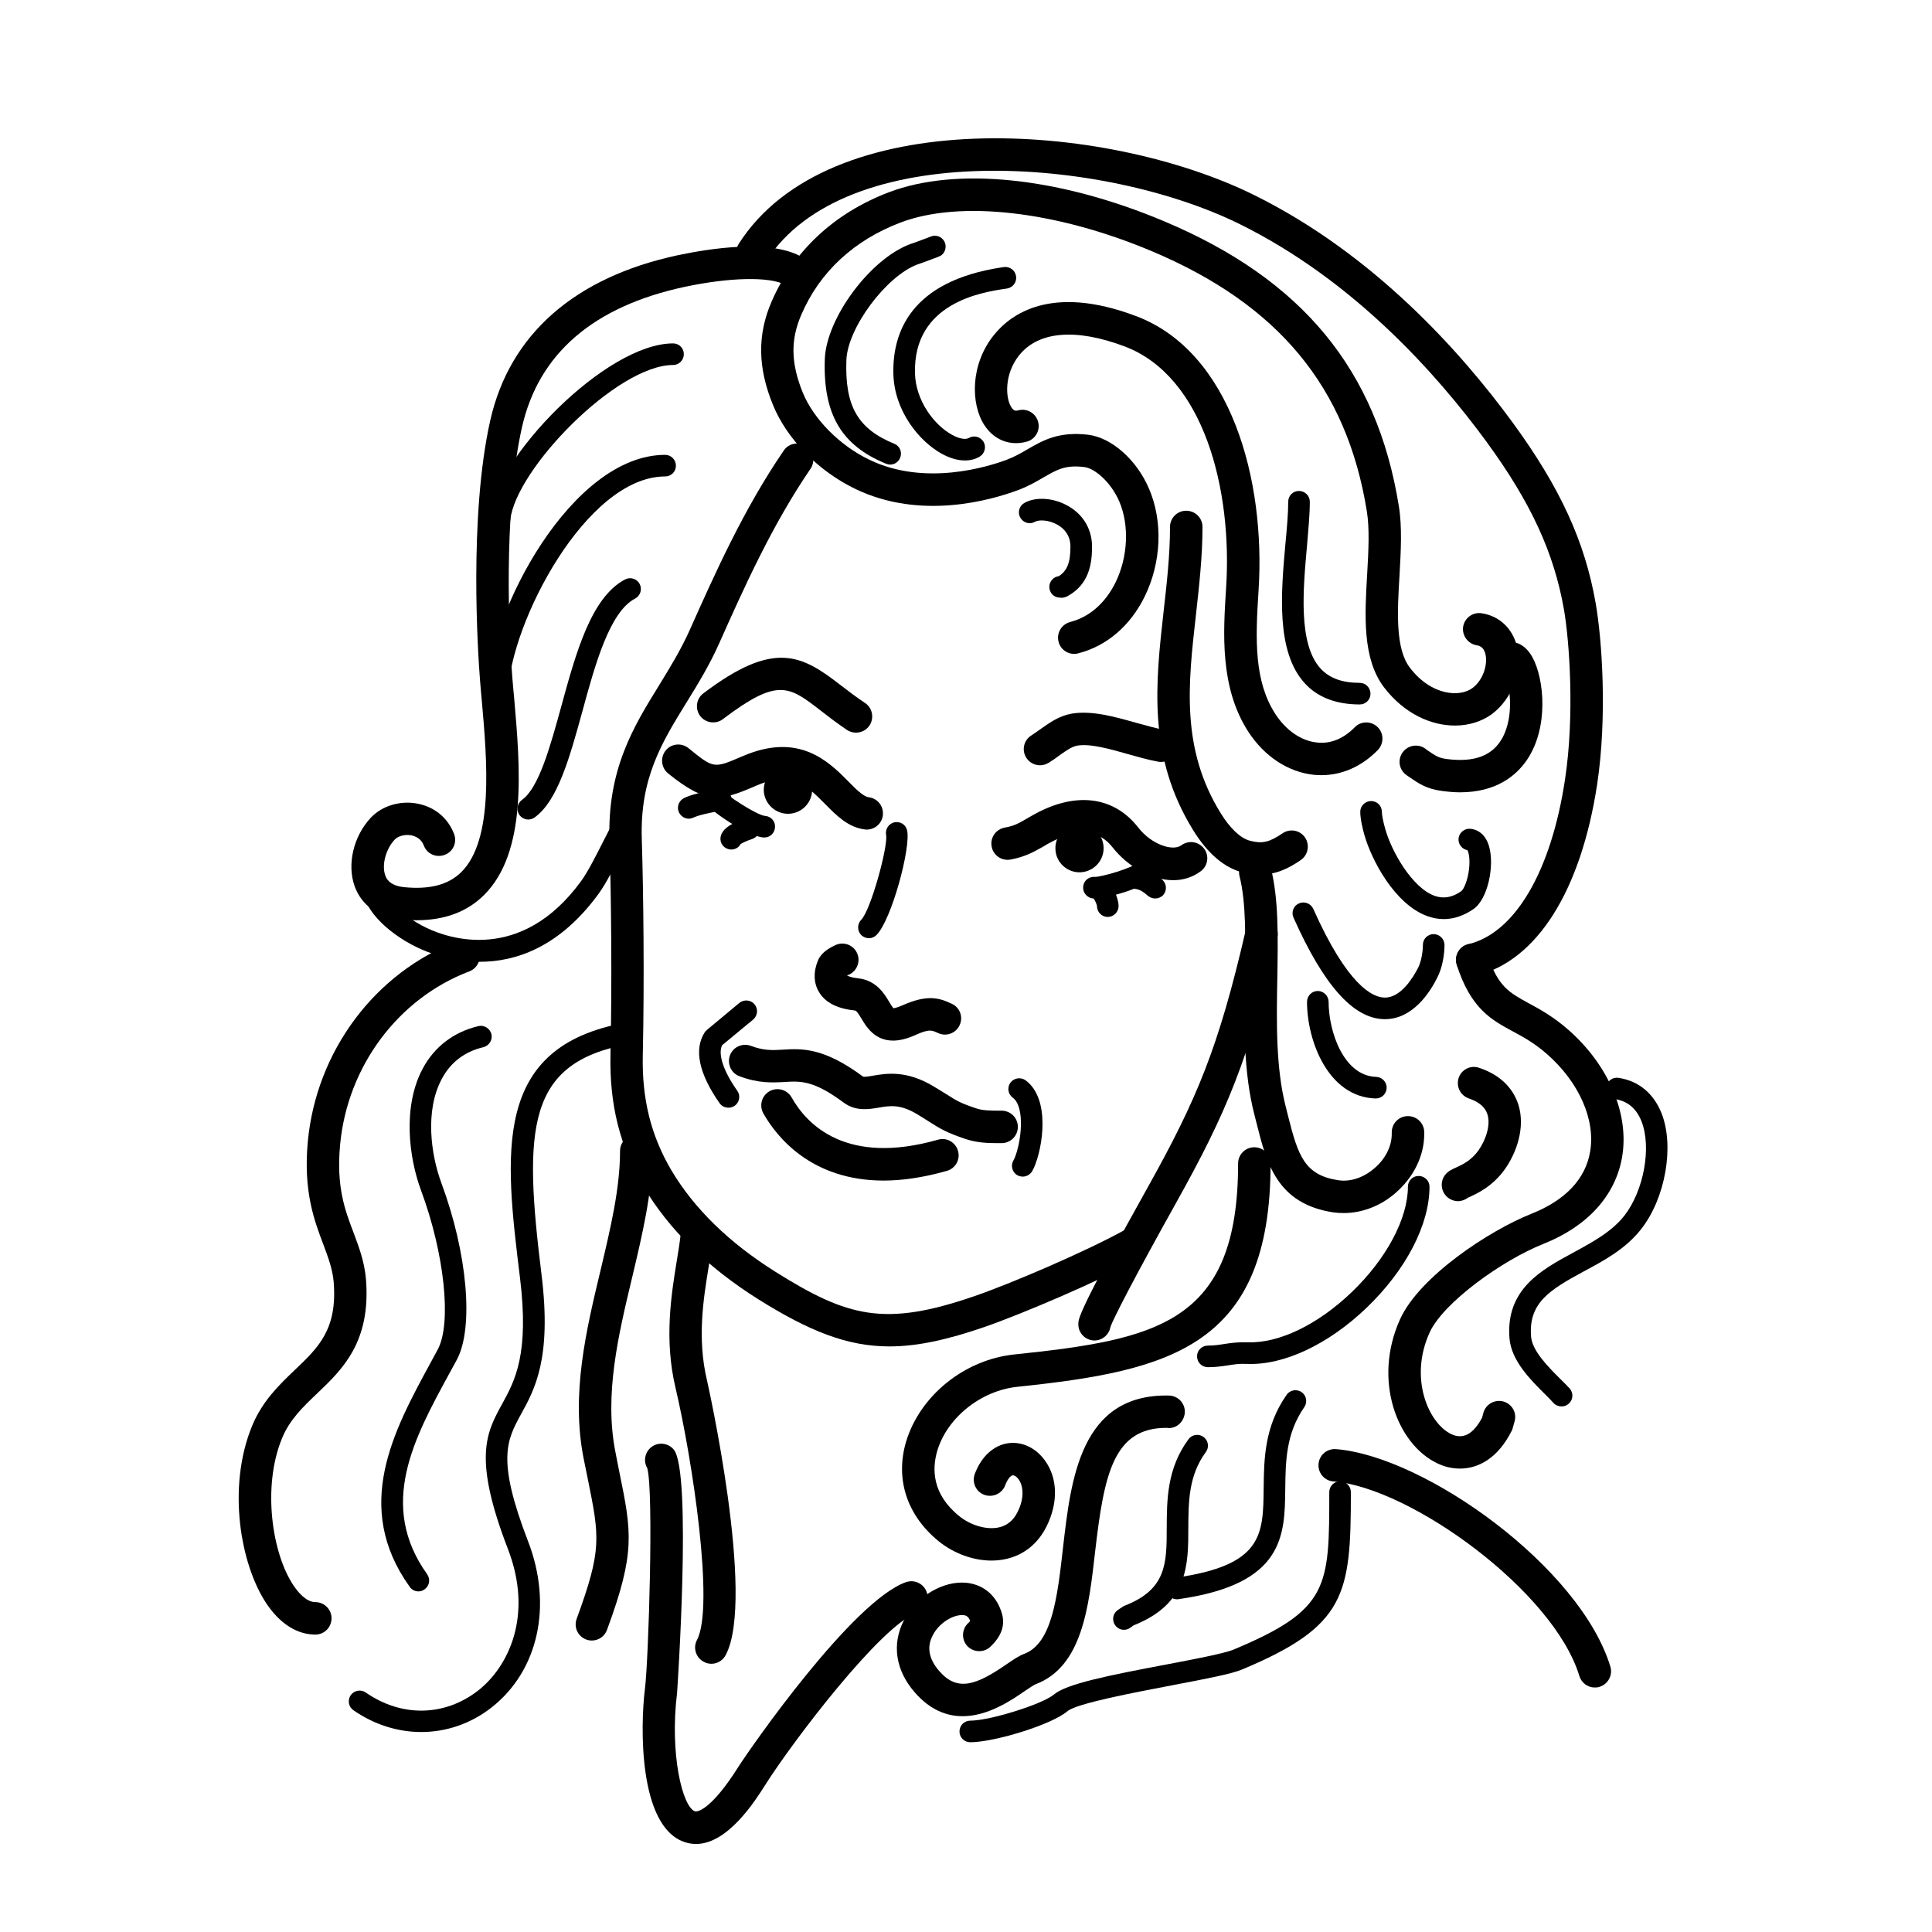 <?xml version="1.0" encoding="UTF-8"?>
<!DOCTYPE svg PUBLIC "-//W3C//DTD SVG 1.1//EN" "http://www.w3.org/Graphics/SVG/1.1/DTD/svg11.dtd">
<!-- Creator: CorelDRAW 2018 (64-Bit) -->
<svg xmlns="http://www.w3.org/2000/svg" xml:space="preserve" width="845px" height="845px" version="1.1" style="shape-rendering:geometricPrecision; text-rendering:geometricPrecision; image-rendering:optimizeQuality; fill-rule:evenodd; clip-rule:evenodd"
viewBox="0 0 117.19 117.19"
 xmlns:xlink="http://www.w3.org/1999/xlink">
 <defs>
  <style type="text/css">
   <![CDATA[
    .fil0 {fill:none}
    .fil2 {fill:black}
    .fil1 {fill:black;fill-rule:nonzero}
   ]]>
  </style>
 </defs>
 <g id="Слой_x0020_1">
  <rect class="fil0" width="117.19" height="117.19"/>
 </g>
 <g id="_1">
  <path class="fil1" d="M88.25 44.01c-1.44,0 -3.07,-0.71 -4.3,-2.32 -1.32,-1.74 -1.17,-4.36 -1.02,-6.89 0.08,-1.4 0.15,-2.72 -0.02,-3.78 -1.21,-7.53 -5.36,-12.55 -13.06,-15.79 -5.8,-2.44 -11.63,-3.1 -15.23,-1.73 -2.82,1.07 -4.9,3 -6.01,5.58 -0.67,1.54 -0.64,2.96 0.09,4.75 0.66,1.6 2.24,3.2 4.04,4.06 3.38,1.63 7.22,0.41 8.32,0 0.48,-0.18 0.86,-0.4 1.27,-0.64 0.92,-0.53 1.87,-1.09 3.67,-0.88 1.42,0.17 2.94,1.51 3.69,3.26 0.86,1.98 0.76,4.49 -0.26,6.56 -0.87,1.77 -2.3,3 -4.03,3.44 -0.52,0.14 -1.06,-0.18 -1.19,-0.7 -0.14,-0.53 0.18,-1.06 0.7,-1.2 1.17,-0.3 2.14,-1.15 2.76,-2.41 0.75,-1.54 0.84,-3.47 0.22,-4.91 -0.52,-1.19 -1.5,-2.01 -2.12,-2.08 -1.15,-0.14 -1.64,0.15 -2.46,0.62 -0.43,0.25 -0.92,0.54 -1.56,0.78 -1.65,0.61 -5.89,1.84 -9.86,-0.07 -2.25,-1.08 -4.16,-3.03 -5,-5.09 -0.93,-2.26 -0.96,-4.26 -0.09,-6.27 1.33,-3.07 3.79,-5.37 7.12,-6.64 4.11,-1.56 10.35,-0.91 16.69,1.76 8.39,3.53 12.91,9.02 14.24,17.28 0.21,1.28 0.12,2.77 0.04,4.21 -0.13,2.18 -0.26,4.43 0.63,5.59 1.29,1.7 3.04,1.81 3.8,1.23 0.67,-0.5 0.93,-1.46 0.78,-2.06 -0.1,-0.41 -0.34,-0.5 -0.53,-0.53 -0.53,-0.09 -0.9,-0.59 -0.82,-1.13 0.09,-0.53 0.59,-0.9 1.13,-0.81 1.06,0.16 1.86,0.91 2.13,1.99 0.36,1.46 -0.27,3.19 -1.51,4.12 -0.61,0.45 -1.4,0.7 -2.25,0.7z"/>
  <path class="fil1" d="M54 28.18c-0.09,0 -0.17,-0.02 -0.25,-0.05 -2.72,-1.11 -3.83,-3.01 -3.72,-6.34 0.09,-2.49 2.74,-6.07 5.17,-6.98l0.32 -0.11c0.32,-0.12 0.8,-0.29 0.91,-0.34 0.26,-0.12 0.59,-0.06 0.78,0.18 0.23,0.27 0.19,0.69 -0.08,0.92 -0.1,0.08 -0.1,0.08 -1.16,0.47l-0.32 0.11c-1.9,0.71 -4.24,3.85 -4.31,5.8 -0.1,2.8 0.69,4.17 2.91,5.08 0.33,0.13 0.49,0.51 0.35,0.85 -0.1,0.25 -0.34,0.41 -0.6,0.41z"/>
  <path class="fil1" d="M58.53 27.93c-0.45,0 -0.93,-0.14 -1.43,-0.42 -1.36,-0.76 -2.86,-2.6 -2.91,-4.84 -0.06,-2.48 1.03,-5.61 6.56,-6.45l0.13 -0.02c0.36,-0.05 0.7,0.19 0.75,0.55 0.06,0.36 -0.19,0.69 -0.54,0.75l-0.14 0.02c-1.38,0.21 -5.56,0.84 -5.45,5.12 0.04,1.65 1.15,3.13 2.24,3.73 0.42,0.24 0.82,0.31 1.02,0.2 0.31,-0.19 0.71,-0.08 0.9,0.23 0.18,0.31 0.07,0.72 -0.24,0.9 -0.26,0.16 -0.57,0.23 -0.89,0.23z"/>
  <path class="fil1" d="M80.15 47.02c-0.15,0 -0.29,-0.01 -0.44,-0.02 -1.56,-0.16 -3.02,-1.11 -4,-2.63 -1.73,-2.68 -1.51,-6 -1.34,-8.67 0.4,-6.01 -1.35,-12.88 -6.16,-14.69 -2.95,-1.11 -5.22,-0.92 -6.39,0.54 -0.9,1.12 -0.85,2.58 -0.47,3.16 0.15,0.23 0.27,0.22 0.42,0.18 0.52,-0.14 1.06,0.17 1.2,0.7 0.14,0.52 -0.17,1.06 -0.69,1.2 -1.02,0.28 -1.98,-0.1 -2.57,-1 -0.84,-1.29 -0.86,-3.69 0.58,-5.47 1.01,-1.26 3.47,-3.09 8.61,-1.15 5.76,2.16 7.88,9.92 7.44,16.66 -0.2,3.02 -0.26,5.5 1.02,7.48 0.65,1 1.58,1.64 2.54,1.73 0.82,0.09 1.6,-0.24 2.27,-0.92 0.37,-0.39 1,-0.4 1.39,-0.02 0.39,0.38 0.39,1 0.02,1.39 -0.97,1 -2.18,1.53 -3.43,1.53z"/>
  <path class="fil1" d="M76.44 53.05c-0.34,0 -0.7,-0.04 -1.1,-0.14 -1.1,-0.29 -2.1,-1.15 -2.97,-2.56 -2.78,-4.5 -2.27,-8.95 -1.79,-13.25 0.19,-1.68 0.39,-3.41 0.39,-5.14 0,-0.54 0.44,-0.98 0.98,-0.98 0.55,0 0.99,0.44 0.99,0.98 0,1.84 -0.21,3.63 -0.4,5.36 -0.47,4.16 -0.92,8.08 1.5,12 0.58,0.94 1.21,1.53 1.79,1.68 0.74,0.19 1.16,0.09 1.96,-0.45 0.45,-0.31 1.06,-0.2 1.37,0.25 0.3,0.45 0.19,1.06 -0.26,1.37 -0.77,0.53 -1.52,0.88 -2.46,0.88z"/>
  <path class="fil1" d="M88.56 48.06c-0.33,0 -0.69,-0.03 -1.07,-0.08 -0.97,-0.12 -1.46,-0.47 -2.04,-0.87l-0.13 -0.09c-0.45,-0.31 -0.56,-0.92 -0.25,-1.37 0.31,-0.44 0.92,-0.56 1.37,-0.25l0.13 0.1c0.51,0.35 0.68,0.47 1.18,0.54 1.68,0.22 2.79,-0.2 3.38,-1.28 0.76,-1.38 0.43,-3.37 0.12,-3.92 -0.35,-0.14 -0.6,-0.48 -0.61,-0.88 -0.02,-0.54 0.41,-1 0.95,-1.02 0.31,-0.01 0.91,0.1 1.37,0.94 0.71,1.3 1,4.26 -0.35,6.23 -0.64,0.93 -1.84,1.95 -4.05,1.95z"/>
  <g>
   <path class="fil1" d="M89.09 51.58l0 0 0 0zm-1.52 4.17c-0.33,0 -0.66,-0.06 -0.99,-0.18 -1.99,-0.72 -3.4,-3.42 -3.83,-4.96 -0.09,-0.32 -0.24,-0.93 -0.24,-1.37 0,-0.36 0.3,-0.65 0.66,-0.65 0.36,0 0.65,0.29 0.65,0.65 0,0.2 0.08,0.6 0.2,1.02 0.38,1.39 1.64,3.59 3,4.08 0.54,0.19 1.07,0.1 1.61,-0.28 0.15,-0.1 0.4,-0.64 0.48,-1.36 0.07,-0.63 -0.03,-1.01 -0.1,-1.13 -0.32,-0.06 -0.56,-0.35 -0.54,-0.69 0.03,-0.36 0.34,-0.63 0.7,-0.61 0.26,0.02 0.9,0.16 1.16,1.09 0.32,1.15 -0.06,3.15 -0.95,3.78 -0.58,0.4 -1.19,0.61 -1.81,0.61z"/>
  </g>
  <path class="fil1" d="M84.01 61.82c-0.02,0 -0.04,0 -0.06,0 -1.87,-0.04 -3.66,-2.06 -5.49,-6.16 -0.15,-0.33 0,-0.72 0.33,-0.86 0.33,-0.15 0.72,0 0.87,0.33 2.07,4.64 3.59,5.37 4.32,5.38 1,0.03 1.76,-1.26 2.04,-1.81 0.29,-0.58 0.29,-1.37 0.29,-1.37 -0.01,-0.37 0.28,-0.66 0.64,-0.67 0.36,0 0.66,0.28 0.67,0.65 0,0.11 0,1.12 -0.43,1.97 -0.47,0.96 -1.52,2.54 -3.18,2.54z"/>
  <path class="fil1" d="M81.51 73.58c-0.21,0 -0.42,-0.01 -0.63,-0.04 -3.43,-0.52 -4.05,-2.99 -4.65,-5.37l-0.13 -0.51c-0.69,-2.65 -0.64,-5.58 -0.59,-8.41 0.04,-2.32 0.08,-4.5 -0.32,-6.09 -0.14,-0.53 0.18,-1.06 0.71,-1.2 0.52,-0.13 1.06,0.19 1.19,0.71 0.47,1.85 0.43,4.16 0.39,6.61 -0.05,2.7 -0.1,5.5 0.52,7.89l0.13 0.52c0.61,2.42 1,3.59 3.05,3.9 0.72,0.11 1.52,-0.15 2.18,-0.72 0.67,-0.56 1.06,-1.34 1.06,-2.08l0 -0.11c0,-0.54 0.44,-0.98 0.98,-0.98 0.55,0 0.99,0.44 0.99,0.98l0 0.11c0,1.32 -0.64,2.62 -1.75,3.58 -0.91,0.79 -2.03,1.21 -3.13,1.21z"/>
  <path class="fil1" d="M83.45 66.63c0,0 -0.01,0 -0.02,0 -2.86,-0.09 -4.15,-3.48 -4.15,-5.86 0,-0.36 0.29,-0.66 0.65,-0.66 0.36,0 0.66,0.3 0.66,0.66 0,1.8 0.91,4.49 2.88,4.55 0.36,0.01 0.65,0.31 0.64,0.67 -0.01,0.36 -0.3,0.64 -0.66,0.64z"/>
  <path class="fil1" d="M63.09 46.42c-0.33,0 -0.65,-0.16 -0.84,-0.46 -0.29,-0.46 -0.15,-1.07 0.31,-1.35 0.21,-0.14 0.41,-0.28 0.59,-0.41 0.54,-0.38 1.09,-0.77 1.84,-0.91 1.22,-0.21 2.61,0.18 3.95,0.56 0.59,0.16 1.15,0.32 1.67,0.42 0.54,0.1 0.89,0.62 0.78,1.15 -0.1,0.53 -0.61,0.88 -1.15,0.78 -0.6,-0.11 -1.22,-0.29 -1.83,-0.46 -1.13,-0.32 -2.3,-0.65 -3.08,-0.51 -0.31,0.06 -0.63,0.28 -1.04,0.57 -0.21,0.16 -0.44,0.32 -0.68,0.47 -0.17,0.1 -0.35,0.15 -0.52,0.15z"/>
  <path class="fil1" d="M51.92 44.44c-0.18,0 -0.37,-0.05 -0.54,-0.16 -0.61,-0.41 -1.13,-0.81 -1.59,-1.17 -1.95,-1.51 -2.61,-2.01 -5.94,0.51 -0.43,0.33 -1.05,0.24 -1.38,-0.19 -0.32,-0.43 -0.24,-1.05 0.19,-1.37 4.31,-3.27 5.98,-2.32 8.33,-0.5 0.46,0.35 0.92,0.71 1.48,1.08 0.45,0.3 0.57,0.91 0.27,1.37 -0.19,0.28 -0.5,0.43 -0.82,0.43z"/>
  <path class="fil1" d="M52.58 50.32c-0.04,0 -0.09,0 -0.13,-0.01 -0.99,-0.12 -1.7,-0.83 -2.38,-1.52 -1.14,-1.15 -2.04,-2.06 -4.21,-1.13l-0.11 0.05c-2.06,0.88 -2.89,1.09 -5.23,-0.8 -0.42,-0.35 -0.48,-0.97 -0.14,-1.39 0.34,-0.42 0.96,-0.48 1.38,-0.14 1.53,1.24 1.53,1.24 3.21,0.52l0.12 -0.05c3.4,-1.45 5.19,0.36 6.38,1.56 0.44,0.45 0.9,0.91 1.23,0.95 0.54,0.07 0.92,0.56 0.85,1.1 -0.06,0.5 -0.49,0.86 -0.97,0.86z"/>
  <path class="fil1" d="M71.17 53.39c-1.35,0 -2.79,-0.85 -3.69,-2 -0.82,-1.04 -2.03,-1.17 -3.59,-0.38 -0.26,0.13 -0.47,0.25 -0.66,0.37 -0.54,0.3 -1.04,0.59 -1.94,0.76 -0.54,0.09 -1.05,-0.26 -1.14,-0.8 -0.1,-0.53 0.26,-1.04 0.79,-1.14 0.57,-0.1 0.83,-0.25 1.3,-0.52 0.22,-0.13 0.46,-0.27 0.77,-0.43 2.41,-1.22 4.6,-0.88 6.02,0.93 0.83,1.07 2.12,1.47 2.63,1.09 0.44,-0.32 1.05,-0.23 1.38,0.21 0.32,0.43 0.23,1.05 -0.21,1.37 -0.5,0.37 -1.07,0.54 -1.66,0.54z"/>
  <path class="fil1" d="M41.78 49.66c-0.24,0 -0.47,-0.14 -0.59,-0.37 -0.16,-0.32 -0.03,-0.71 0.3,-0.88 0.38,-0.19 1.07,-0.37 2.12,-0.54 0.36,-0.06 0.7,0.18 0.76,0.53 0.06,0.36 -0.18,0.7 -0.54,0.76 -1.23,0.21 -1.64,0.37 -1.76,0.43 -0.09,0.04 -0.19,0.07 -0.29,0.07z"/>
  <path class="fil1" d="M70.07 54.5c-0.16,0 -0.32,-0.06 -0.45,-0.17 -0.27,-0.25 -0.51,-0.38 -0.75,-0.41 -0.36,-0.03 -0.63,-0.35 -0.59,-0.71 0.03,-0.36 0.35,-0.62 0.71,-0.59 0.53,0.05 1.05,0.3 1.52,0.75 0.27,0.25 0.28,0.66 0.04,0.93 -0.13,0.13 -0.31,0.2 -0.48,0.2z"/>
  <path class="fil1" d="M54.17 63.12c-1.13,0 -1.64,-0.87 -1.92,-1.34 -0.26,-0.43 -0.31,-0.47 -0.42,-0.49 -1.06,-0.11 -1.79,-0.49 -2.16,-1.13 -0.32,-0.54 -0.34,-1.22 -0.05,-1.91 0.21,-0.49 0.69,-0.75 1.07,-0.93 0.5,-0.22 1.08,0 1.3,0.5 0.22,0.49 0,1.07 -0.49,1.3 -0.05,0.02 -0.09,0.03 -0.12,0.05 0,0 0,0 0,0 0.07,0.04 0.26,0.13 0.66,0.17 1.12,0.12 1.61,0.95 1.9,1.44 0.08,0.13 0.2,0.33 0.26,0.38 0,-0.01 0.16,-0.01 0.52,-0.17 1.51,-0.68 2.24,-0.46 2.93,-0.14l0.07 0.03c0.5,0.22 0.72,0.8 0.49,1.3 -0.22,0.49 -0.8,0.71 -1.29,0.49l-0.09 -0.04c-0.32,-0.14 -0.48,-0.22 -1.3,0.15 -0.53,0.24 -0.98,0.34 -1.36,0.34z"/>
  <path class="fil1" d="M60.54 69.34c-0.64,0 -1.29,-0.02 -2,-0.26 -1.14,-0.39 -1.47,-0.59 -2.18,-1.04 -0.19,-0.12 -0.42,-0.27 -0.72,-0.45 -1.04,-0.63 -1.68,-0.52 -2.36,-0.4 -0.62,0.1 -1.38,0.23 -2.12,-0.32 -1.81,-1.34 -2.59,-1.3 -3.57,-1.24 -0.74,0.04 -1.58,0.09 -2.74,-0.35 -0.51,-0.19 -0.76,-0.76 -0.57,-1.27 0.19,-0.51 0.76,-0.76 1.27,-0.57 0.77,0.29 1.28,0.27 1.93,0.23 1.16,-0.07 2.47,-0.14 4.85,1.62 0.06,0.05 0.28,0.02 0.61,-0.04 0.82,-0.14 2.05,-0.35 3.71,0.66 0.32,0.19 0.56,0.34 0.77,0.47 0.61,0.39 0.79,0.51 1.76,0.84 0.43,0.15 0.89,0.15 1.47,0.15l0.1 0c0.55,0 0.99,0.44 0.99,0.98 0,0.55 -0.44,0.99 -0.99,0.99l-0.1 0c-0.04,0 -0.07,0 -0.11,0z"/>
  <path class="fil1" d="M53.6 71.61c-4.43,0 -6.52,-2.7 -7.3,-4.08 -0.26,-0.47 -0.1,-1.07 0.38,-1.34 0.47,-0.26 1.07,-0.1 1.34,0.38 0.92,1.64 3.31,4.15 8.88,2.56 0.52,-0.15 1.06,0.15 1.21,0.68 0.15,0.52 -0.15,1.06 -0.67,1.21 -1.44,0.41 -2.72,0.59 -3.84,0.59z"/>
  <path class="fil1" d="M53.95 81.67c-2.55,0 -4.86,-0.92 -7.97,-2.87 -3.08,-1.94 -5.42,-4.24 -6.95,-6.83 -1.43,-2.43 -2.07,-4.98 -2,-8.02 0.1,-4.42 0.04,-9.83 -0.06,-12.98 -0.14,-4.3 1.46,-6.9 3.02,-9.42 0.64,-1.05 1.31,-2.13 1.85,-3.34 1.53,-3.43 3.27,-7.33 5.7,-10.88 0.3,-0.45 0.92,-0.56 1.36,-0.25 0.45,0.3 0.57,0.91 0.26,1.36 -2.33,3.41 -4.03,7.21 -5.53,10.57 -0.59,1.33 -1.29,2.47 -1.97,3.57 -1.53,2.48 -2.85,4.62 -2.73,8.33 0.1,3.18 0.16,8.63 0.06,13.08 -0.06,2.66 0.49,4.88 1.73,6.99 1.37,2.31 3.49,4.39 6.31,6.16 4.42,2.78 6.66,3.34 12.05,1.49 2.22,-0.76 6.79,-2.72 9.14,-4.02 0.48,-0.26 1.08,-0.08 1.34,0.39 0.26,0.48 0.09,1.07 -0.39,1.34 -2.48,1.36 -7.12,3.34 -9.45,4.15 -2.24,0.77 -4.06,1.18 -5.77,1.18z"/>
  <g>
   <path class="fil1" d="M67.37 80.35l0 0 0 0zm-0.98 0.96c-0.01,0 -0.02,0 -0.03,0 -0.54,-0.02 -0.97,-0.47 -0.95,-1.01 0,-0.31 0.02,-0.78 4.22,-8.3 2.94,-5.27 4.28,-8.41 5.93,-15.57 0.12,-0.53 0.65,-0.86 1.18,-0.74 0.53,0.13 0.86,0.65 0.74,1.18 -1.71,7.39 -3.1,10.64 -6.14,16.09 -2.53,4.53 -3.81,7.03 -3.98,7.52 -0.08,0.47 -0.49,0.83 -0.97,0.83z"/>
  </g>
  <path class="fil1" d="M25.27 55.82c-0.32,0 -0.65,-0.02 -1,-0.06 -1.35,-0.14 -2.33,-0.85 -2.75,-1.98 -0.49,-1.34 -0.08,-3.07 0.99,-4.2 0.68,-0.71 1.79,-1.04 2.83,-0.83 1.03,0.2 1.83,0.87 2.2,1.83 0.2,0.51 -0.05,1.08 -0.56,1.27 -0.51,0.2 -1.08,-0.05 -1.27,-0.56 -0.16,-0.42 -0.5,-0.56 -0.75,-0.62 -0.38,-0.07 -0.81,0.03 -1.02,0.26 -0.54,0.57 -0.8,1.55 -0.57,2.17 0.05,0.15 0.22,0.61 1.11,0.71 1.56,0.16 2.7,-0.13 3.49,-0.9 2,-1.96 1.57,-6.81 1.26,-10.35 -0.04,-0.44 -0.08,-0.86 -0.11,-1.26 -0.13,-1.62 -0.69,-9.99 0.62,-15.81 1.18,-5.21 5.12,-8.67 11.38,-10.01 1.94,-0.41 5.49,-0.96 7.41,0.05 0.48,0.25 0.67,0.85 0.42,1.33 -0.25,0.48 -0.85,0.66 -1.33,0.41 -0.96,-0.5 -3.36,-0.45 -6.09,0.13 -5.54,1.19 -8.86,4.05 -9.87,8.52 -0.97,4.3 -0.92,10.89 -0.58,15.23 0.03,0.39 0.07,0.8 0.11,1.23 0.36,4.15 0.81,9.32 -1.85,11.93 -1.01,1 -2.38,1.51 -4.07,1.51z"/>
  <path class="fil1" d="M30.3 32.15c-0.02,0 -0.04,0 -0.06,0 -0.36,-0.04 -0.63,-0.36 -0.59,-0.72 0.36,-3.65 7.1,-10.6 11.18,-10.6 0.36,0 0.65,0.29 0.65,0.65 0,0.36 -0.29,0.66 -0.65,0.66 -3.42,0 -9.57,6.34 -9.88,9.42 -0.03,0.34 -0.31,0.59 -0.65,0.59z"/>
  <path class="fil1" d="M30.16 42.63c0,0 -0.01,0 -0.02,0 -0.36,-0.01 -0.64,-0.31 -0.63,-0.68 0.16,-4.85 5.17,-14.36 10.84,-14.36 0.36,0 0.65,0.3 0.65,0.66 0,0.36 -0.29,0.65 -0.65,0.65 -4.79,0 -9.39,8.9 -9.53,13.1 -0.01,0.35 -0.3,0.63 -0.66,0.63z"/>
  <path class="fil1" d="M32.04 49.71c-0.2,0 -0.4,-0.1 -0.53,-0.27 -0.21,-0.3 -0.14,-0.71 0.15,-0.92 1.03,-0.73 1.72,-3.25 2.39,-5.69 0.89,-3.25 1.81,-6.6 3.86,-7.68 0.32,-0.17 0.72,-0.05 0.89,0.27 0.17,0.33 0.04,0.72 -0.28,0.89 -1.55,0.81 -2.43,4.03 -3.2,6.86 -0.77,2.79 -1.49,5.42 -2.9,6.42 -0.11,0.08 -0.25,0.12 -0.38,0.12z"/>
  <path class="fil1" d="M64.38 36.26c-0.04,0 -0.07,-0.01 -0.09,-0.01 -0.36,0 -0.64,-0.29 -0.64,-0.65 0,-0.33 0.25,-0.61 0.57,-0.65 0.51,-0.32 0.71,-0.83 0.71,-1.79 0,-0.72 -0.42,-1.12 -0.77,-1.32 -0.55,-0.32 -1.16,-0.32 -1.38,-0.19 -0.31,0.18 -0.71,0.07 -0.89,-0.25 -0.18,-0.31 -0.07,-0.71 0.24,-0.89 0.7,-0.4 1.81,-0.32 2.69,0.2 0.9,0.52 1.42,1.41 1.42,2.45 0,1.02 -0.17,2.29 -1.5,3.01 -0.14,0.07 -0.27,0.09 -0.36,0.09z"/>
  <path class="fil1" d="M82.48 42.73c-1.43,0 -2.56,-0.43 -3.34,-1.29 -1.76,-1.92 -1.43,-5.54 -1.17,-8.45 0.09,-0.95 0.17,-1.84 0.17,-2.56 0,-0.36 0.29,-0.65 0.65,-0.65 0.36,0 0.66,0.29 0.66,0.65 0,0.78 -0.09,1.7 -0.17,2.67 -0.24,2.66 -0.54,5.96 0.82,7.45 0.54,0.59 1.32,0.87 2.38,0.87 0.36,0 0.65,0.3 0.65,0.66 0,0.36 -0.29,0.65 -0.65,0.65z"/>
  <path class="fil1" d="M25.38 96.53c-0.21,0 -0.41,-0.1 -0.53,-0.28 -3.48,-4.86 -0.97,-9.47 1.24,-13.54l0.46 -0.85c0.86,-1.59 0.41,-5.83 -1.01,-9.65 -0.73,-1.96 -1.14,-5.07 0.1,-7.39 0.71,-1.33 1.88,-2.22 3.38,-2.58 0.35,-0.08 0.7,0.14 0.79,0.49 0.08,0.35 -0.14,0.7 -0.49,0.79 -1.14,0.27 -1.99,0.92 -2.52,1.92 -1.04,1.93 -0.66,4.61 -0.03,6.31 1.59,4.28 1.98,8.79 0.94,10.73l-0.47 0.86c-2.13,3.91 -4.33,7.95 -1.33,12.15 0.21,0.3 0.14,0.7 -0.15,0.91 -0.12,0.09 -0.25,0.13 -0.38,0.13z"/>
  <path class="fil1" d="M35.9 99.51c-0.11,0 -0.23,-0.02 -0.34,-0.06 -0.51,-0.19 -0.77,-0.75 -0.58,-1.26 1.54,-4.2 1.39,-4.94 0.67,-8.5 -0.08,-0.38 -0.16,-0.79 -0.25,-1.23 -0.77,-3.91 0.15,-7.75 1.04,-11.46 0.6,-2.53 1.17,-4.92 1.17,-7.19 0,-0.54 0.44,-0.98 0.99,-0.98 0.54,0 0.98,0.44 0.98,0.98 0,2.5 -0.63,5.12 -1.23,7.65 -0.84,3.51 -1.71,7.13 -1.02,10.62 0.08,0.44 0.17,0.84 0.24,1.22 0.74,3.63 0.99,4.85 -0.75,9.56 -0.14,0.4 -0.52,0.65 -0.92,0.65z"/>
  <path class="fil1" d="M43.15 100.92c-0.16,0 -0.32,-0.04 -0.46,-0.12 -0.48,-0.25 -0.67,-0.85 -0.41,-1.33 1.06,-2.01 -0.27,-10.9 -1.31,-15.31 -0.69,-2.92 -0.25,-5.63 0.07,-7.61 0.09,-0.56 0.18,-1.09 0.23,-1.54 0.05,-0.54 0.53,-0.93 1.07,-0.88 0.54,0.05 0.94,0.54 0.88,1.08 -0.05,0.5 -0.14,1.06 -0.24,1.66 -0.31,1.91 -0.7,4.3 -0.1,6.84 0.03,0.13 2.97,13.22 1.14,16.68 -0.18,0.34 -0.52,0.53 -0.87,0.53z"/>
  <path class="fil1" d="M60.14 94.66c-1.1,0 -2.27,-0.42 -3.2,-1.17 -1.93,-1.57 -2.65,-3.77 -1.98,-6.04 0.84,-2.79 3.53,-4.97 6.55,-5.29 8.68,-0.91 13.59,-1.89 13.59,-11.59 0,-0.54 0.44,-0.98 0.98,-0.98 0.55,0 0.99,0.44 0.99,0.98 0,11.11 -6.08,12.58 -15.36,13.55 -2.21,0.23 -4.26,1.87 -4.86,3.89 -0.31,1.06 -0.34,2.6 1.33,3.95 0.7,0.57 1.67,0.85 2.4,0.69 0.51,-0.11 0.89,-0.42 1.15,-0.95 0.44,-0.89 0.32,-1.6 0.06,-1.96 -0.13,-0.19 -0.28,-0.26 -0.36,-0.25 -0.12,0.01 -0.31,0.21 -0.46,0.61 -0.19,0.5 -0.76,0.76 -1.27,0.57 -0.51,-0.19 -0.76,-0.76 -0.57,-1.27 0.4,-1.06 1.15,-1.74 2.04,-1.86 0.84,-0.11 1.67,0.29 2.22,1.06 0.77,1.07 0.8,2.55 0.1,3.97 -0.53,1.07 -1.39,1.76 -2.49,2 -0.28,0.06 -0.57,0.09 -0.86,0.09z"/>
  <path class="fil1" d="M58.39 104.1c-0.96,0 -1.96,-0.37 -2.89,-1.43 -1.18,-1.34 -1.42,-2.94 -0.67,-4.39 0.75,-1.45 2.39,-2.42 3.81,-2.27 1.07,0.12 1.85,0.82 2.15,1.92 0.26,0.98 -0.43,1.68 -0.7,1.94 -0.38,0.38 -1,0.38 -1.39,0 -0.38,-0.38 -0.38,-1.01 0,-1.39 0.08,-0.07 0.12,-0.12 0.15,-0.16 -0.12,-0.32 -0.31,-0.34 -0.42,-0.35 -0.55,-0.05 -1.44,0.42 -1.85,1.22 -0.38,0.72 -0.24,1.45 0.4,2.18 1.1,1.26 2.24,0.85 4.09,-0.43 0.41,-0.28 0.73,-0.5 1.05,-0.62 1.7,-0.63 2.02,-3.45 2.36,-6.44 0.48,-4.16 1.05,-9.34 6.42,-9.23 0.55,0.01 0.98,0.46 0.97,1 -0.02,0.54 -0.46,1 -1.01,0.97 -0.04,-0.01 -0.07,-0.01 -0.11,-0.01 -3.22,0 -3.78,2.84 -4.32,7.49 -0.39,3.45 -0.8,7.01 -3.63,8.07 -0.1,0.04 -0.4,0.24 -0.62,0.39 -0.78,0.54 -2.22,1.54 -3.79,1.54z"/>
  <path class="fil1" d="M73.27 82.93c-0.37,0 -0.66,-0.29 -0.66,-0.66 0,-0.36 0.29,-0.65 0.66,-0.65 0.39,0 0.69,-0.05 1.01,-0.1 0.4,-0.06 0.82,-0.12 1.4,-0.1 1.9,0.07 4.26,-1.07 6.33,-3.06 2.09,-2.01 3.39,-4.45 3.39,-6.38 0,-0.36 0.29,-0.65 0.65,-0.65 0.36,0 0.66,0.29 0.66,0.65 0,2.3 -1.42,5.04 -3.8,7.33 -2.32,2.23 -5.04,3.52 -7.28,3.42 -0.46,-0.02 -0.78,0.03 -1.15,0.09 -0.34,0.05 -0.72,0.11 -1.21,0.11z"/>
  <path class="fil1" d="M88.56 89.08c-0.5,0 -0.97,-0.12 -1.38,-0.32 -2.42,-1.15 -3.94,-5.03 -2.25,-8.75 1.17,-2.57 5.38,-5.36 7.97,-6.39 2.04,-0.81 3.27,-2.1 3.55,-3.75 0.34,-1.94 -0.66,-4.21 -2.6,-5.92 -0.75,-0.66 -1.42,-1.03 -2.07,-1.38 -1.32,-0.71 -2.57,-1.39 -3.42,-4.05 -0.16,-0.52 0.13,-1.07 0.64,-1.23 0.52,-0.17 1.07,0.12 1.24,0.63 0.6,1.91 1.31,2.29 2.48,2.93 0.67,0.36 1.51,0.82 2.43,1.63 2.45,2.16 3.69,5.12 3.24,7.72 -0.41,2.33 -2.1,4.19 -4.77,5.25 -2.51,1 -6.07,3.56 -6.9,5.37 -1.27,2.78 -0.07,5.51 1.31,6.17 0.72,0.34 1.34,0 1.87,-1l0.08 -0.3c0.15,-0.52 0.69,-0.82 1.21,-0.68 0.53,0.15 0.83,0.69 0.68,1.21l-0.11 0.39c-0.01,0.06 -0.03,0.12 -0.06,0.17 -0.85,1.7 -2.05,2.3 -3.14,2.3z"/>
  <path class="fil1" d="M89.26 72.41c0,0.01 -0.01,0.01 -0.01,0.01 0,0 0.01,0 0.01,-0.01zm-0.83 0.45c-0.18,0 -0.37,-0.06 -0.54,-0.17 -0.45,-0.3 -0.57,-0.91 -0.28,-1.36 0.19,-0.28 0.44,-0.39 0.71,-0.51 0.37,-0.17 0.92,-0.42 1.36,-1.04 0.43,-0.61 0.76,-1.53 0.54,-2.2 -0.14,-0.43 -0.51,-0.74 -1.12,-0.95 -0.52,-0.18 -0.79,-0.73 -0.62,-1.25 0.17,-0.51 0.73,-0.79 1.24,-0.61 1.53,0.51 2.13,1.48 2.37,2.2 0.46,1.41 -0.11,2.96 -0.8,3.94 -0.75,1.06 -1.7,1.49 -2.16,1.7 -0.04,0.01 -0.06,0.03 -0.09,0.04 -0.17,0.13 -0.39,0.21 -0.61,0.21z"/>
  <path class="fil1" d="M94.72 85.31c-0.18,0 -0.36,-0.07 -0.49,-0.21 -0.14,-0.16 -0.32,-0.34 -0.52,-0.54 -0.86,-0.85 -2.04,-2.02 -2.15,-3.39 -0.23,-2.98 1.95,-4.15 3.87,-5.19 1.14,-0.62 2.33,-1.26 3.1,-2.24 1.18,-1.52 1.66,-4.14 1.04,-5.72 -0.3,-0.77 -0.84,-1.23 -1.6,-1.35 -0.35,-0.06 -0.6,-0.4 -0.54,-0.75 0.06,-0.36 0.4,-0.6 0.75,-0.54 1.23,0.19 2.13,0.95 2.61,2.16 0.78,1.99 0.23,5.13 -1.23,7 -0.94,1.21 -2.24,1.91 -3.51,2.59 -2.07,1.12 -3.34,1.91 -3.18,3.94 0.07,0.88 1.05,1.85 1.77,2.57 0.21,0.21 0.41,0.4 0.57,0.58 0.24,0.27 0.22,0.68 -0.05,0.92 -0.13,0.12 -0.28,0.17 -0.44,0.17z"/>
  <path class="fil1" d="M71.4 97.01c-0.33,0 -0.61,-0.24 -0.65,-0.57 -0.05,-0.35 0.2,-0.68 0.55,-0.74 5.31,-0.75 5.32,-2.61 5.35,-5.43 0.02,-1.74 0.04,-3.73 1.39,-5.66 0.2,-0.3 0.61,-0.37 0.91,-0.17 0.3,0.21 0.37,0.62 0.16,0.92 -1.11,1.6 -1.13,3.29 -1.15,4.93 -0.03,2.85 -0.06,5.8 -6.47,6.71 -0.03,0.01 -0.06,0.01 -0.09,0.01z"/>
  <path class="fil1" d="M68.17 98.86c-0.2,0 -0.4,-0.1 -0.53,-0.28 -0.21,-0.3 -0.14,-0.71 0.16,-0.92l0.27 -0.18c0.04,-0.03 0.09,-0.06 0.14,-0.08 2.55,-0.99 2.56,-2.56 2.56,-4.74 0.01,-1.68 0.01,-3.58 1.32,-5.36 0.21,-0.29 0.62,-0.35 0.91,-0.14 0.3,0.22 0.36,0.63 0.14,0.92 -1.05,1.43 -1.05,3.03 -1.06,4.58 0,2.27 -0.01,4.62 -3.32,5.93l-0.21 0.15c-0.11,0.08 -0.25,0.12 -0.38,0.12z"/>
  <path class="fil1" d="M89.3 59.2c-0.44,0 -0.85,-0.3 -0.95,-0.75 -0.13,-0.53 0.19,-1.06 0.72,-1.18 2.83,-0.68 5.02,-4.42 5.86,-9.99 0.59,-3.87 0.27,-8.4 -0.07,-10.34 -0.61,-3.44 -2.01,-6.47 -4.69,-10.14 -3.03,-4.14 -8.08,-9.8 -14.96,-13.2 -8.26,-4.09 -23.93,-5.28 -28.74,2.25 -0.3,0.45 -0.9,0.59 -1.36,0.3 -0.46,-0.3 -0.59,-0.9 -0.3,-1.36 5.46,-8.56 22.17,-7.46 31.28,-2.95 7.23,3.58 12.51,9.48 15.67,13.8 2.87,3.93 4.38,7.21 5.03,10.96 0.38,2.15 0.71,6.84 0.09,10.97 -0.99,6.49 -3.67,10.72 -7.35,11.61 -0.08,0.02 -0.15,0.02 -0.23,0.02z"/>
  <path class="fil1" d="M42.22 111.85c-0.24,0 -0.49,-0.04 -0.74,-0.13 -2.76,-0.99 -2.64,-7.04 -2.36,-9.28 0.22,-1.75 0.54,-12 0.14,-13.39 -0.24,-0.41 -0.15,-0.94 0.22,-1.25 0.42,-0.35 1.04,-0.29 1.39,0.13 1.11,1.34 0.21,14.63 0.2,14.75 -0.46,3.72 0.33,6.92 1.08,7.19 0.21,0.07 1.09,-0.25 2.6,-2.64 0.82,-1.29 6.97,-10.11 10.2,-11.26 0.52,-0.18 1.08,0.09 1.26,0.6 0.18,0.51 -0.09,1.08 -0.6,1.26 -2.17,0.76 -7.5,7.76 -9.2,10.45 -0.59,0.93 -2.25,3.57 -4.19,3.57z"/>
  <path class="fil1" d="M96.74 102.36c-0.42,0 -0.81,-0.27 -0.94,-0.7 -1.56,-5.14 -10.22,-11.42 -14.92,-11.8 -0.54,-0.04 -0.95,-0.52 -0.9,-1.06 0.04,-0.54 0.51,-0.94 1.06,-0.9 5.42,0.44 14.81,7.17 16.64,13.19 0.16,0.52 -0.14,1.07 -0.66,1.23 -0.09,0.03 -0.19,0.04 -0.28,0.04z"/>
  <path class="fil1" d="M58.86 105.68c-0.37,0 -0.66,-0.29 -0.66,-0.65 0,-0.37 0.29,-0.66 0.66,-0.66 1.18,0 4.35,-0.99 5.06,-1.58 0.77,-0.65 3.24,-1.15 6.9,-1.84 1.69,-0.32 3.44,-0.66 3.98,-0.88 5.83,-2.43 5.83,-3.8 5.83,-9.56 0,-0.36 0.29,-0.66 0.65,-0.66 0.37,0 0.66,0.3 0.66,0.66 0,6.21 -0.28,8.12 -6.63,10.77 -0.64,0.26 -2.03,0.53 -4.24,0.95 -2.29,0.44 -5.74,1.09 -6.31,1.56 -1.02,0.86 -4.5,1.89 -5.9,1.89z"/>
  <path class="fil2" d="M47.73 46.43c0.8,-0.03 1.49,0.59 1.53,1.4 0.04,0.81 -0.59,1.49 -1.39,1.53 -0.81,0.04 -1.5,-0.59 -1.54,-1.39 -0.03,-0.81 0.59,-1.5 1.4,-1.54z"/>
  <path class="fil2" d="M65.41 49.99c0.81,-0.04 1.49,0.58 1.53,1.39 0.04,0.81 -0.59,1.49 -1.39,1.53 -0.81,0.04 -1.5,-0.59 -1.53,-1.39 -0.04,-0.81 0.58,-1.5 1.39,-1.53z"/>
  <path class="fil1" d="M52.71 56.91c-0.17,0 -0.34,-0.07 -0.47,-0.19 -0.25,-0.26 -0.25,-0.67 0,-0.93 0.58,-0.58 1.63,-4.44 1.51,-5.13 -0.07,-0.35 0.15,-0.7 0.5,-0.78 0.35,-0.07 0.69,0.13 0.77,0.48 0.25,1.02 -0.94,5.44 -1.85,6.35 -0.13,0.13 -0.29,0.2 -0.46,0.2z"/>
  <path class="fil1" d="M67.19 55.62c-0.36,0 -0.65,-0.3 -0.65,-0.66 -0.01,-0.13 -0.18,-0.47 -0.28,-0.56 -0.3,-0.2 -0.38,-0.59 -0.18,-0.9 0.2,-0.3 0.61,-0.38 0.91,-0.19 0.48,0.31 0.86,1.15 0.86,1.65 0,0.36 -0.3,0.66 -0.66,0.66z"/>
  <path class="fil1" d="M44.98 51.08c0,0 0,0 0,0 0,0 0,0 0,0zm-0.62 0.45c-0.07,0 -0.14,-0.01 -0.2,-0.03 -0.35,-0.11 -0.54,-0.47 -0.43,-0.82 0.09,-0.28 0.34,-0.65 1.48,-1.03 0.35,-0.12 0.72,0.06 0.83,0.41 0.12,0.34 -0.06,0.71 -0.41,0.83 -0.37,0.12 -0.62,0.25 -0.71,0.31 -0.11,0.21 -0.33,0.33 -0.56,0.33z"/>
  <path class="fil1" d="M46.37 50.8c-0.01,0 -0.02,0 -0.04,0 -0.98,-0.05 -3.3,-1.65 -3.74,-2.26 -0.22,-0.29 -0.15,-0.7 0.14,-0.91 0.29,-0.22 0.7,-0.16 0.91,0.14 0.32,0.42 2.27,1.68 2.76,1.72 0.36,0.02 0.64,0.33 0.61,0.69 -0.02,0.35 -0.3,0.62 -0.64,0.62z"/>
  <path class="fil1" d="M66.38 54.5c-0.02,0 -0.05,0 -0.07,0 -0.36,-0.03 -0.63,-0.34 -0.61,-0.7 0.02,-0.36 0.33,-0.64 0.7,-0.61 0.43,0.01 2.27,-0.54 2.58,-0.84 0.25,-0.24 0.67,-0.25 0.92,0 0.25,0.25 0.28,0.64 0.04,0.9 -0.59,0.63 -2.8,1.25 -3.56,1.25z"/>
  <path class="fil1" d="M44.19 67.19c-0.21,0 -0.41,-0.09 -0.54,-0.27 -1.25,-1.78 -1.57,-3.26 -0.91,-4.29 0.05,-0.09 0.05,-0.09 1.32,-1.14l0.78 -0.65c0.28,-0.23 0.7,-0.2 0.93,0.08 0.23,0.28 0.19,0.69 -0.09,0.93l-0.79 0.65c-0.5,0.41 -0.91,0.76 -1.09,0.9 -0.26,0.55 0.08,1.57 0.92,2.76 0.21,0.29 0.14,0.7 -0.15,0.91 -0.12,0.08 -0.25,0.12 -0.38,0.12z"/>
  <g>
   <path class="fil1" d="M62.11 70.58l0.01 0 -0.01 0zm-0.07 0.79c-0.11,0 -0.22,-0.03 -0.33,-0.08 -0.31,-0.18 -0.42,-0.58 -0.24,-0.9l0.06 -0.11c0.42,-0.98 0.67,-3.13 -0.1,-3.7 -0.29,-0.21 -0.35,-0.62 -0.14,-0.91 0.22,-0.29 0.63,-0.35 0.92,-0.14 1.51,1.11 1.06,4.06 0.5,5.32 -0.01,0.02 -0.02,0.03 -0.03,0.05l-0.07 0.14c-0.12,0.21 -0.35,0.33 -0.57,0.33z"/>
  </g>
  <path class="fil1" d="M25.55 105.06c-1.41,0 -2.84,-0.44 -4.11,-1.32 -0.3,-0.2 -0.37,-0.61 -0.17,-0.91 0.21,-0.3 0.62,-0.37 0.91,-0.17 2.19,1.52 4.81,1.46 6.84,-0.13 1.8,-1.42 3.35,-4.52 1.79,-8.57 -2.14,-5.55 -1.31,-7.06 -0.34,-8.82 0.77,-1.41 1.64,-3.01 1.07,-7.64 -0.92,-7.52 -1.72,-14.01 6.38,-15.46 0.36,-0.06 0.7,0.18 0.76,0.53 0.06,0.36 -0.17,0.7 -0.53,0.76 -6.23,1.11 -6.4,5.12 -5.3,14.01 0.62,5.05 -0.41,6.92 -1.24,8.43 -0.87,1.59 -1.5,2.74 0.42,7.72 1.5,3.88 0.63,7.84 -2.2,10.07 -1.27,1 -2.77,1.5 -4.28,1.5z"/>
  <path class="fil1" d="M29.1 58.34c-1.73,0 -3.13,-0.55 -3.79,-0.87 -1.84,-0.88 -3.58,-2.54 -3.22,-3.89 0.1,-0.35 0.46,-0.55 0.81,-0.46 0.34,0.1 0.55,0.46 0.46,0.81 -0.07,0.26 0.69,1.48 2.53,2.36 1.27,0.61 5.7,2.19 9.37,-2.86 0.4,-0.55 0.91,-1.56 1.36,-2.45 0.35,-0.68 0.67,-1.33 0.94,-1.76 0.19,-0.3 0.6,-0.4 0.9,-0.2 0.31,0.19 0.41,0.59 0.21,0.9 -0.23,0.38 -0.55,1 -0.88,1.65 -0.5,0.98 -1.01,1.99 -1.47,2.63 -2.38,3.27 -5.05,4.14 -7.22,4.14z"/>
  <path class="fil1" d="M19.13 99.15c-0.77,0 -1.92,-0.33 -2.96,-1.87 -1.61,-2.41 -2.39,-7.09 -0.89,-10.76 0.62,-1.53 1.67,-2.53 2.59,-3.41 1.45,-1.38 2.6,-2.47 2.37,-5.35 -0.07,-0.79 -0.33,-1.48 -0.63,-2.28 -0.54,-1.43 -1.22,-3.21 -0.94,-6.22 0.51,-5.5 4.08,-10.28 9.1,-12.18 0.51,-0.19 1.07,0.07 1.27,0.57 0.19,0.51 -0.07,1.08 -0.57,1.27 -4.32,1.64 -7.4,5.77 -7.84,10.52 -0.24,2.56 0.3,3.98 0.82,5.34 0.32,0.86 0.66,1.75 0.75,2.83 0.3,3.81 -1.44,5.46 -2.97,6.92 -0.86,0.82 -1.67,1.59 -2.13,2.73 -1.2,2.93 -0.6,6.98 0.71,8.92 0.25,0.37 0.75,1 1.32,1 0.54,0 0.98,0.44 0.98,0.98 0,0.55 -0.44,0.99 -0.98,0.99z"/>
 </g>
</svg>
